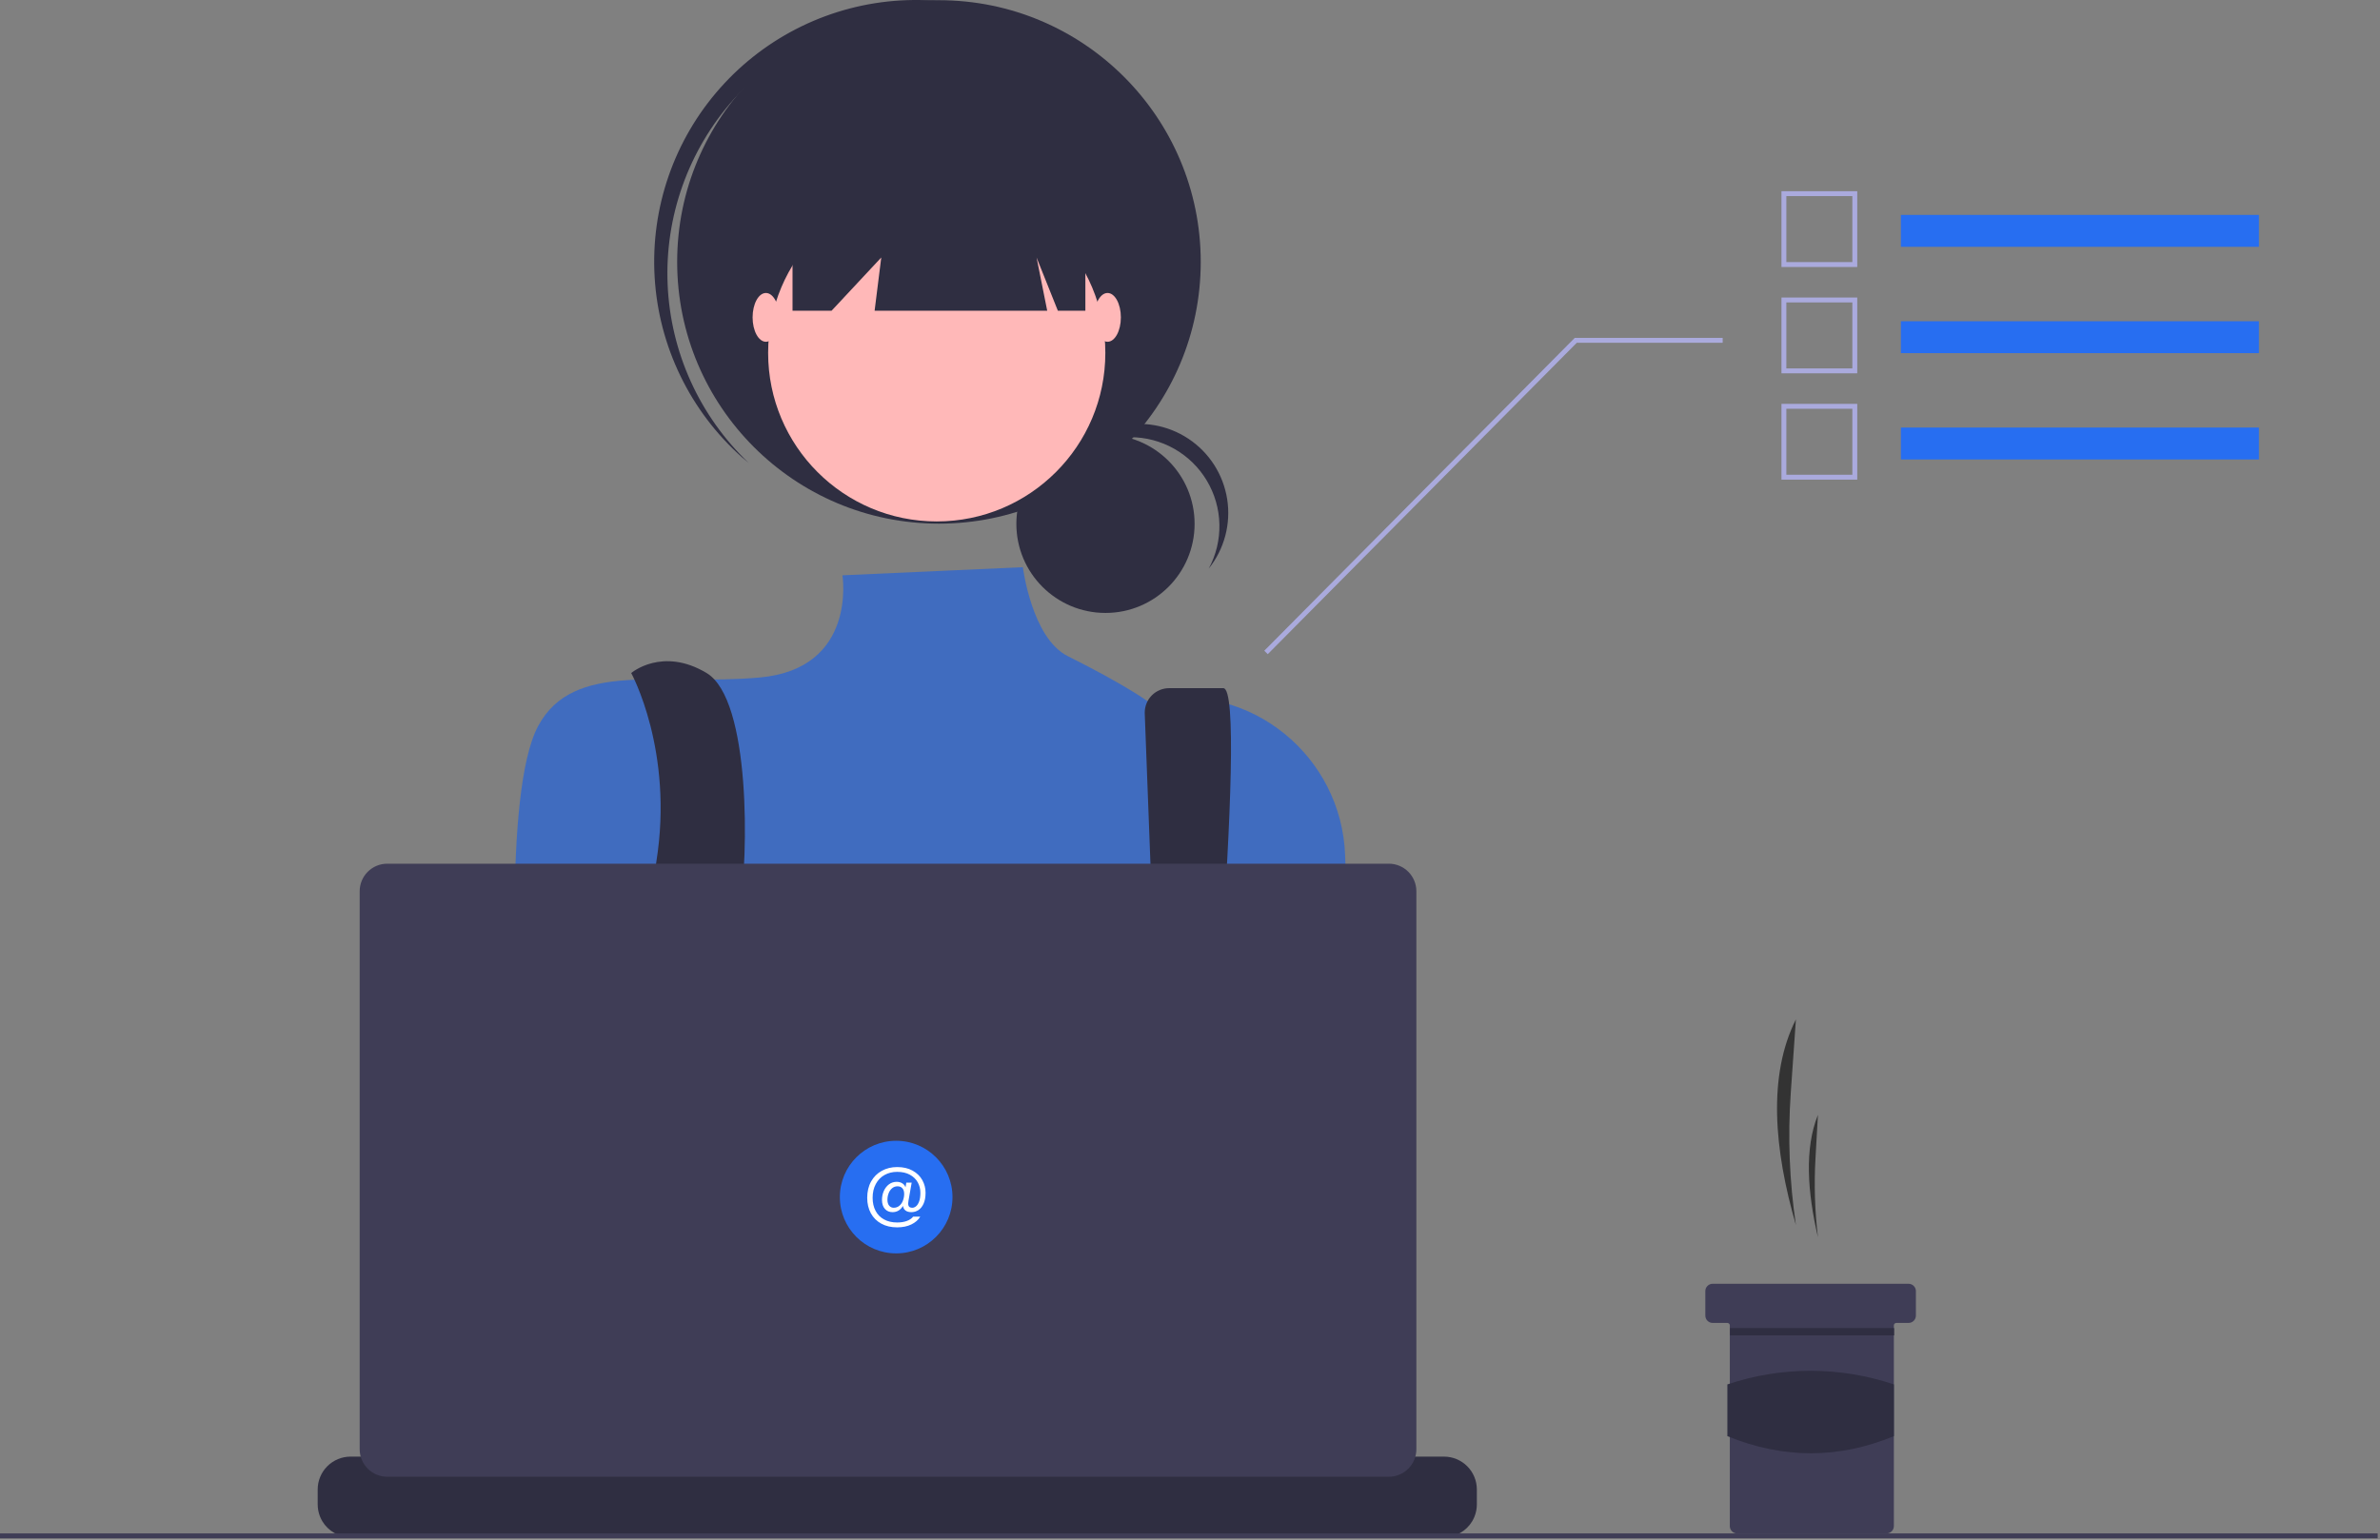 <svg width="972" height="629" viewBox="0 0 972 629" fill="none" xmlns="http://www.w3.org/2000/svg">
<rect x="0" y="0" width="972" height="629" fill="#808080" stroke="none"/>
<g clip-path="url(#clip0_622_468)">
<path d="M733.457 500.406C730.799 482.499 730.096 464.355 731.363 446.295L733.457 416.406C721.915 439.372 724.524 469.598 733.457 500.406V500.406Z" fill="#333333"/>
<path d="M742.457 505.406C741.177 494.72 740.84 483.942 741.449 473.197L742.457 455.406C736.904 469.076 738.159 487.068 742.457 505.406Z" fill="#333333"/>
<path d="M782.462 527.408V537.408C782.458 538.203 782.14 538.963 781.579 539.525C781.017 540.087 780.256 540.404 779.462 540.408H774.462C774.33 540.408 774.2 540.433 774.079 540.483C773.957 540.533 773.847 540.607 773.754 540.7C773.661 540.793 773.587 540.903 773.537 541.025C773.487 541.147 773.461 541.277 773.462 541.408V623.408C773.458 624.203 773.14 624.963 772.579 625.525C772.017 626.087 771.256 626.404 770.462 626.408H709.462C708.666 626.408 707.904 626.091 707.341 625.529C706.779 624.966 706.463 624.204 706.462 623.408V541.408C706.461 541.143 706.356 540.889 706.168 540.702C705.981 540.515 705.727 540.409 705.462 540.408H699.462C698.666 540.408 697.904 540.091 697.341 539.529C696.779 538.966 696.463 538.204 696.462 537.408V527.408C696.461 527.014 696.539 526.624 696.689 526.259C696.84 525.895 697.061 525.564 697.339 525.286C697.618 525.007 697.949 524.786 698.313 524.635C698.677 524.485 699.068 524.408 699.462 524.408H779.462C780.257 524.411 781.019 524.727 781.581 525.289C782.143 525.852 782.46 526.613 782.462 527.408V527.408Z" fill="#3F3D56"/>
<path d="M773.552 542.508H706.552V545.508H773.552V542.508Z" fill="#2F2E41"/>
<path d="M773.462 586.653C751.042 595.931 728.378 596.033 705.462 586.653V565.518C727.523 558.109 751.401 558.109 773.462 565.518V586.653Z" fill="#2F2E41"/>
<path d="M451.482 250.381C471.583 250.381 487.877 234.086 487.877 213.986C487.877 193.885 471.583 177.59 451.482 177.59C431.381 177.59 415.086 193.885 415.086 213.986C415.086 234.086 431.381 250.381 451.482 250.381Z" fill="#2F2E41"/>
<path d="M461.621 178.591C467.92 178.592 474.111 180.227 479.588 183.337C485.066 186.447 489.643 190.925 492.871 196.333C496.1 201.742 497.87 207.895 498.008 214.193C498.147 220.49 496.649 226.715 493.66 232.26C496.816 228.312 499.114 223.75 500.409 218.865C501.704 213.98 501.967 208.878 501.181 203.886C500.395 198.893 498.578 194.119 495.846 189.867C493.113 185.616 489.524 181.98 485.309 179.192C481.093 176.404 476.343 174.525 471.362 173.674C466.38 172.824 461.275 173.02 456.373 174.251C451.472 175.482 446.88 177.721 442.891 180.825C438.903 183.928 435.604 187.829 433.206 192.278C436.608 188.006 440.93 184.557 445.85 182.188C450.77 179.818 456.16 178.589 461.621 178.591V178.591Z" fill="#2F2E41"/>
<path d="M383.47 213.908C442.516 213.908 490.383 166.042 490.383 106.995C490.383 47.949 442.516 0.083 383.47 0.083C324.424 0.083 276.558 47.949 276.558 106.995C276.558 166.042 324.424 213.908 383.47 213.908Z" fill="#2F2E41"/>
<path d="M299.562 40.662C317.984 19.944 343.734 7.194 371.379 5.102C399.024 3.011 426.4 11.742 447.729 29.452C446.855 28.621 445.99 27.783 445.081 26.976C423.887 8.151 396.085 -1.486 367.787 0.183C339.489 1.852 313.013 14.691 294.179 35.877C275.345 57.062 265.696 84.861 267.353 113.159C269.01 141.458 281.838 167.94 303.015 186.783C303.924 187.59 304.857 188.351 305.785 189.122C285.698 170.014 273.82 143.849 272.659 116.15C271.498 88.451 281.144 61.384 299.562 40.662Z" fill="#2F2E41"/>
<path d="M382.565 213.002C420.595 213.002 451.424 182.173 451.424 144.143C451.424 106.113 420.595 75.284 382.565 75.284C344.535 75.284 313.706 106.113 313.706 144.143C313.706 182.173 344.535 213.002 382.565 213.002Z" fill="#FFB8B8"/>
<path d="M417.741 231.695L344.052 235.008C344.052 235.008 350.202 273.116 310.337 276.74C270.471 280.364 234.23 269.492 219.733 296.673C205.236 323.854 211.485 420.639 211.485 420.639C211.485 420.639 238.666 518.491 260.411 532.988C282.156 547.485 472.424 527.552 472.424 527.552L552.052 427.008L549.355 349.468C547.947 308.977 510.978 278.577 471.162 286.07C470.38 286.217 469.592 286.376 468.8 286.546C468.8 286.546 460.052 280.008 436.052 268.008C421.375 260.67 417.741 231.695 417.741 231.695Z" fill="#406CBF"/>
<path d="M257.786 274.928C257.786 274.928 275.3 306.706 268.052 352.008C260.803 397.31 291.216 493.122 291.216 493.122L312.961 487.686C312.961 487.686 298.464 393.458 302.088 371.713C305.712 349.968 306.712 285.8 288.592 274.928C270.471 264.055 257.786 274.928 257.786 274.928Z" fill="#2F2E41"/>
<path d="M467.525 291.59L475.142 492.216L489.638 501.277C489.638 501.277 510.477 281.109 499.605 281.109H477.482C476.173 281.109 474.876 281.367 473.667 281.868C472.457 282.369 471.358 283.104 470.432 284.03C469.506 284.955 468.772 286.055 468.271 287.264C467.77 288.474 467.512 289.77 467.512 291.08C467.512 291.25 467.516 291.42 467.525 291.59Z" fill="#2F2E41"/>
<path d="M301.182 488.592C306.186 488.592 310.243 484.536 310.243 479.532C310.243 474.528 306.186 470.472 301.182 470.472C296.179 470.472 292.122 474.528 292.122 479.532C292.122 484.536 296.179 488.592 301.182 488.592Z" fill="#276EF1"/>
<path d="M482.389 497.653C487.393 497.653 491.45 493.597 491.45 488.593C491.45 483.589 487.393 479.532 482.389 479.532C477.386 479.532 473.329 483.589 473.329 488.593C473.329 493.597 477.386 497.653 482.389 497.653Z" fill="#276EF1"/>
<path d="M323.672 58.069V126.928H339.619L359.914 105.183L357.196 126.928H427.685L423.336 105.183L432.034 126.928H443.269V58.069H323.672Z" fill="#2F2E41"/>
<path d="M312.799 139.613C315.802 139.613 318.236 135.151 318.236 129.647C318.236 124.143 315.802 119.681 312.799 119.681C309.797 119.681 307.363 124.143 307.363 129.647C307.363 135.151 309.797 139.613 312.799 139.613Z" fill="#FFB8B8"/>
<path d="M452.33 139.613C455.332 139.613 457.766 135.151 457.766 129.647C457.766 124.143 455.332 119.681 452.33 119.681C449.327 119.681 446.894 124.143 446.894 129.647C446.894 135.151 449.327 139.613 452.33 139.613Z" fill="#FFB8B8"/>
<path d="M603.152 608.446V614.516C603.156 616.182 602.847 617.834 602.242 619.386C601.974 620.078 601.649 620.747 601.272 621.386C600.08 623.386 598.389 625.043 596.364 626.193C594.34 627.343 592.051 627.947 589.722 627.946H143.172C140.844 627.947 138.555 627.343 136.53 626.193C134.505 625.043 132.814 623.386 131.622 621.386C131.245 620.747 130.921 620.078 130.652 619.386C130.047 617.834 129.739 616.182 129.742 614.516V608.446C129.742 606.683 130.089 604.937 130.763 603.308C131.437 601.678 132.426 600.198 133.672 598.951C134.919 597.704 136.398 596.715 138.027 596.039C139.656 595.364 141.402 595.016 143.165 595.016H168.912V592.186C168.912 592.113 168.926 592.04 168.954 591.972C168.982 591.904 169.023 591.842 169.075 591.79C169.127 591.738 169.189 591.697 169.256 591.669C169.324 591.641 169.397 591.626 169.47 591.626H182.902C183.05 591.626 183.193 591.684 183.298 591.789C183.403 591.894 183.462 592.036 183.462 592.184V595.016H191.852V592.186C191.852 592.113 191.866 592.04 191.894 591.972C191.922 591.904 191.963 591.842 192.015 591.79C192.067 591.738 192.129 591.697 192.196 591.669C192.264 591.641 192.337 591.626 192.41 591.626H205.842C205.99 591.626 206.133 591.684 206.238 591.789C206.343 591.894 206.402 592.036 206.402 592.184V595.016H214.802V592.186C214.802 592.113 214.816 592.04 214.844 591.972C214.872 591.904 214.913 591.842 214.965 591.79C215.017 591.738 215.079 591.697 215.146 591.669C215.214 591.641 215.287 591.626 215.36 591.626H228.792C228.94 591.626 229.083 591.684 229.188 591.789C229.293 591.894 229.352 592.036 229.352 592.184V595.016H237.742V592.186C237.742 592.113 237.756 592.04 237.784 591.972C237.812 591.904 237.853 591.842 237.905 591.79C237.957 591.738 238.019 591.697 238.086 591.669C238.154 591.641 238.227 591.626 238.3 591.626H251.732C251.88 591.626 252.023 591.684 252.128 591.789C252.233 591.894 252.292 592.036 252.292 592.184V595.016H260.682V592.186C260.682 592.113 260.696 592.04 260.724 591.972C260.752 591.904 260.793 591.842 260.845 591.79C260.897 591.738 260.959 591.697 261.026 591.669C261.094 591.641 261.167 591.626 261.24 591.626H274.672C274.82 591.626 274.963 591.685 275.068 591.789C275.173 591.894 275.232 592.036 275.232 592.184V595.016H283.632V592.186C283.632 592.113 283.646 592.04 283.674 591.972C283.702 591.904 283.743 591.842 283.795 591.79C283.847 591.738 283.909 591.697 283.976 591.669C284.044 591.641 284.117 591.626 284.19 591.626H297.622C297.77 591.626 297.913 591.685 298.018 591.789C298.123 591.894 298.182 592.036 298.182 592.184V595.016H306.572V592.186C306.572 592.113 306.586 592.04 306.614 591.972C306.642 591.904 306.683 591.842 306.735 591.79C306.787 591.738 306.849 591.697 306.916 591.669C306.984 591.641 307.057 591.626 307.13 591.626H412.332C412.406 591.626 412.478 591.64 412.546 591.668C412.614 591.696 412.676 591.737 412.728 591.789C412.78 591.841 412.821 591.903 412.849 591.97C412.877 592.038 412.892 592.111 412.892 592.184V595.016H421.292V592.186C421.292 592.113 421.306 592.04 421.334 591.972C421.362 591.904 421.403 591.843 421.455 591.791C421.507 591.739 421.569 591.697 421.637 591.669C421.704 591.641 421.777 591.626 421.85 591.626H435.282C435.43 591.628 435.572 591.687 435.677 591.792C435.781 591.896 435.841 592.038 435.842 592.186V595.016H444.232V592.186C444.232 592.113 444.246 592.04 444.274 591.972C444.302 591.904 444.343 591.843 444.395 591.791C444.447 591.739 444.509 591.697 444.576 591.669C444.644 591.641 444.717 591.626 444.79 591.626H458.222C458.296 591.626 458.368 591.64 458.436 591.668C458.504 591.696 458.566 591.737 458.618 591.789C458.67 591.841 458.711 591.903 458.739 591.97C458.767 592.038 458.782 592.111 458.782 592.184V595.016H467.172V592.186C467.172 592.113 467.186 592.04 467.214 591.972C467.242 591.904 467.283 591.843 467.335 591.791C467.387 591.739 467.449 591.697 467.516 591.669C467.584 591.641 467.657 591.626 467.73 591.626H481.162C481.236 591.626 481.308 591.64 481.376 591.668C481.444 591.696 481.506 591.737 481.558 591.789C481.61 591.841 481.651 591.903 481.679 591.97C481.707 592.038 481.722 592.111 481.722 592.184V595.016H490.122V592.186C490.122 592.113 490.136 592.04 490.164 591.972C490.192 591.904 490.233 591.843 490.285 591.791C490.337 591.739 490.399 591.697 490.466 591.669C490.534 591.641 490.607 591.626 490.68 591.626H504.112C504.259 591.628 504.399 591.688 504.503 591.793C504.606 591.898 504.663 592.039 504.662 592.186V595.016H513.062V592.186C513.062 592.113 513.076 592.04 513.104 591.972C513.132 591.904 513.173 591.843 513.225 591.791C513.277 591.739 513.339 591.697 513.406 591.669C513.474 591.641 513.547 591.626 513.62 591.626H527.052C527.126 591.626 527.198 591.64 527.266 591.668C527.334 591.696 527.396 591.737 527.448 591.789C527.5 591.841 527.541 591.903 527.569 591.97C527.597 592.038 527.612 592.111 527.612 592.184V595.016H536.002V592.186C536.002 592.113 536.016 592.04 536.044 591.972C536.072 591.904 536.113 591.843 536.165 591.791C536.217 591.739 536.279 591.697 536.346 591.669C536.414 591.641 536.487 591.626 536.56 591.626H549.992C550.066 591.626 550.138 591.64 550.206 591.668C550.274 591.696 550.336 591.737 550.388 591.789C550.44 591.841 550.481 591.903 550.509 591.97C550.537 592.038 550.552 592.111 550.552 592.184V595.016H589.722C593.283 595.015 596.698 596.429 599.217 598.946C601.736 601.463 603.151 604.878 603.152 608.439L603.152 608.446Z" fill="#2F2E41"/>
<path d="M971.052 626.382H0V628.382H971.052V626.382Z" fill="#3F3D56"/>
<path d="M567.194 352.812H158.15C156.672 352.812 155.208 353.103 153.842 353.669C152.476 354.234 151.235 355.064 150.189 356.109C149.144 357.155 148.314 358.396 147.749 359.762C147.183 361.128 146.892 362.592 146.892 364.07V591.982C146.892 594.968 148.078 597.831 150.189 599.943C152.301 602.054 155.164 603.24 158.15 603.24H567.194C570.18 603.24 573.043 602.054 575.155 599.943C577.266 597.831 578.452 594.968 578.452 591.982V364.07C578.452 361.084 577.266 358.22 575.155 356.109C573.043 353.998 570.18 352.812 567.194 352.812Z" fill="#3F3D56"/>
<path d="M366 512C378.703 512 389 501.703 389 489C389 476.297 378.703 466 366 466C353.297 466 343 476.297 343 489C343 501.703 353.297 512 366 512Z" fill="#276EF1"/>
<path d="M366.384 501.365C363.916 501.365 361.762 500.861 359.922 499.854C358.082 498.846 356.662 497.43 355.661 495.604C354.668 493.772 354.172 491.669 354.172 489.296C354.172 486.748 354.701 484.524 355.76 482.626C356.826 480.727 358.29 479.271 360.152 478.256C362.006 477.241 364.095 476.733 366.417 476.733C368.863 476.733 370.958 477.219 372.703 478.19C374.448 479.154 375.77 480.439 376.668 482.045C377.559 483.652 378.004 485.375 378.004 487.215C378.004 489.018 377.734 490.511 377.194 491.694C376.653 492.885 375.945 493.761 375.069 494.323C374.193 494.878 373.244 495.155 372.221 495.155C371.214 495.155 370.418 494.936 369.834 494.498C369.242 494.067 368.899 493.461 368.804 492.68H368.749C367.72 494.33 366.303 495.155 364.5 495.155C363.215 495.155 362.178 494.71 361.389 493.819C360.601 492.928 360.207 491.705 360.207 490.15C360.207 488.836 360.459 487.613 360.962 486.481C361.466 485.357 362.171 484.455 363.076 483.776C363.989 483.104 365.033 482.768 366.209 482.768C367.085 482.768 367.844 482.969 368.487 483.371C369.136 483.765 369.564 484.287 369.768 484.937H369.834L370.14 483.086H372.331L371.028 490.511C370.947 491.081 370.907 491.442 370.907 491.596C370.907 492.224 371.046 492.676 371.323 492.954C371.601 493.224 372.032 493.359 372.616 493.359C373.112 493.359 373.612 493.158 374.116 492.757C374.62 492.348 375.043 491.683 375.387 490.763C375.723 489.836 375.89 488.653 375.89 487.215C375.89 485.696 375.536 484.291 374.828 482.998C374.113 481.706 373.043 480.665 371.619 479.877C370.195 479.088 368.461 478.694 366.417 478.694C364.496 478.694 362.777 479.117 361.258 479.964C359.739 480.811 358.549 482.038 357.688 483.644C356.819 485.243 356.384 487.127 356.384 489.296C356.384 491.326 356.786 493.1 357.589 494.619C358.385 496.137 359.539 497.309 361.05 498.134C362.554 498.959 364.332 499.372 366.384 499.372C367.924 499.372 369.253 499.164 370.37 498.748C371.488 498.331 372.342 497.744 372.933 496.984H375.836C375.04 498.328 373.824 499.394 372.189 500.182C370.56 500.971 368.625 501.365 366.384 501.365ZM364.993 493.359C365.884 493.359 366.65 493.089 367.293 492.549C367.943 492.008 368.432 491.304 368.76 490.435C369.096 489.559 369.264 488.646 369.264 487.697C369.264 486.689 369.02 485.919 368.53 485.386C368.049 484.86 367.391 484.597 366.559 484.597C365.705 484.597 364.964 484.86 364.336 485.386C363.708 485.919 363.233 486.609 362.912 487.456C362.591 488.303 362.43 489.179 362.43 490.084C362.43 491.128 362.667 491.935 363.142 492.505C363.616 493.074 364.233 493.359 364.993 493.359Z" fill="white"/>
<path d="M517.763 267.219L643.969 140.016H703.552V138.016H643.134L642.841 138.313L516.341 265.813L517.763 267.219Z" fill="#AAAADD"/>
<path d="M922.552 87.792H776.328V100.822H922.552V87.792Z" fill="#276EF1"/>
<path d="M758.507 109.061H727.552V78.106H758.507V109.061ZM729.552 107.061H756.507V80.106H729.552L729.552 107.061Z" fill="#AAAADD"/>
<path d="M922.552 131.225H776.328V144.254H922.552V131.225Z" fill="#276EF1"/>
<path d="M758.507 152.494H727.552V121.539H758.507V152.494ZM729.552 150.494H756.507V123.539H729.552L729.552 150.494Z" fill="#AAAADD"/>
<path d="M922.552 174.658H776.328V187.688H922.552V174.658Z" fill="#276EF1"/>
<path d="M758.507 195.927H727.552V164.972H758.507V195.927ZM729.552 193.927H756.507V166.972H729.552L729.552 193.927Z" fill="#AAAADD"/>
</g>
<defs>
<clipPath id="clip0_622_468">
<rect width="971.052" height="628.381" fill="white"/>
</clipPath>
</defs>
</svg>

